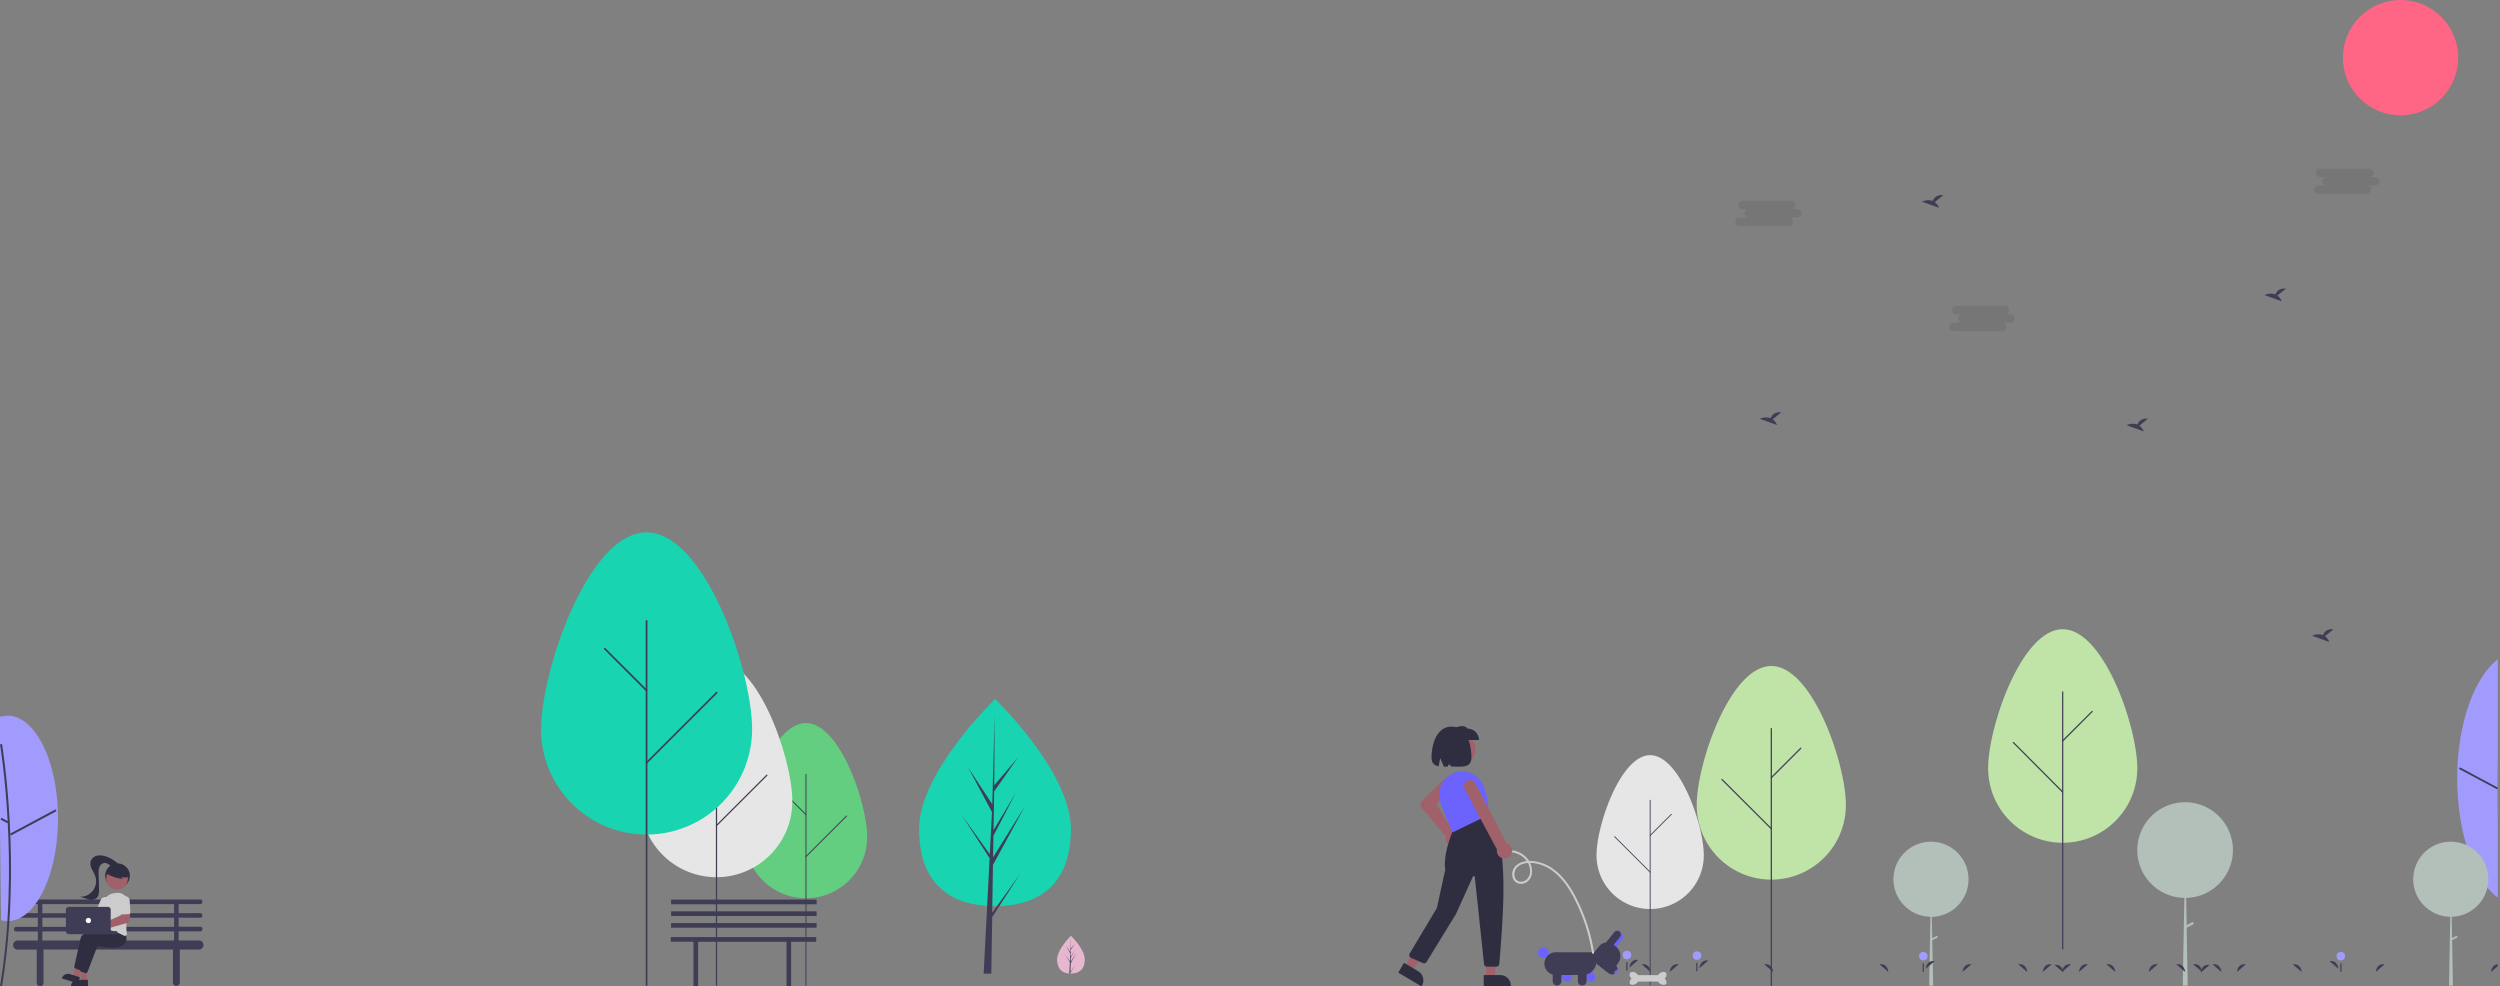 <svg id="Layer_1" data-name="Layer 1" xmlns="http://www.w3.org/2000/svg" xmlns:xlink="http://www.w3.org/1999/xlink" viewBox="0 0 1084.76 428"><rect x="0" y="0" width="1084.76" height="428" fill="#808080" stroke="none"/><defs><clipPath id="clip-path" transform="translate(-0.2 -62)"><rect width="1084" height="490" fill="none"/></clipPath></defs><g clip-path="url(#clip-path)"><path d="M1083.64,451.25c-10-7.69-17.25-27.84-17.25-51.46,0-23.44,7.16-43.46,17.49-51.64,1.46-1.16.07,27.61,0,55.14C1083.82,428.39,1085.19,452.43,1083.64,451.25Z" transform="translate(-0.2 -62)" fill="#a29bfe"/><rect x="1075.3" y="390.41" width="0.8" height="18.75" transform="translate(215.46 1097.58) rotate(-61.85)" fill="#3f3d56"/><path d="M1079.9,443.52a16.29,16.29,0,1,0-31.26,6.41l-.05-.05a16.47,16.47,0,0,0,3,4.59h0l.3.32a16.23,16.23,0,0,0,11.49,5l-.55,29.9h1.7l-.34-19.73,2.46-1.3-.38-.71-2.1,1.1-.16-9.26A16.28,16.28,0,0,0,1079.9,443.52Z" transform="translate(-0.2 -62)" fill="#b3bfb9"/><path d="M969.08,430.87A20.75,20.75,0,1,0,929.25,439l-.06-.06a20.68,20.68,0,0,0,3.78,5.85h0l.39.41A20.69,20.69,0,0,0,948,451.61l-.7,38.08h2.17L949,464.56l3.13-1.65-.47-.91L949,463.41l-.21-11.8a20.76,20.76,0,0,0,20.29-20.74Z" transform="translate(-0.2 -62)" fill="#b3bfb9"/><path d="M854.35,443.51a16.29,16.29,0,1,0-31.26,6.42l-.05-.06a16.25,16.25,0,0,0,3,4.59h0l.3.33a16.19,16.19,0,0,0,11.49,5l-.55,29.89H839L838.61,470l2.46-1.29-.37-.72-2.1,1.11-.17-9.26A16.29,16.29,0,0,0,854.35,443.51Z" transform="translate(-0.2 -62)" fill="#b3bfb9"/><circle cx="1041.6" cy="25.01" r="25.01" fill="#ff6584"/><rect x="892.98" y="420.63" width="9.36" height="2.48" transform="translate(-93.37 404.82) rotate(-27.77)" fill="#3f3d56"/><path d="M988.37,190.23l3.72-3c-2.89-.31-4.08,1.26-4.57,2.51a6.38,6.38,0,0,0-4.72.29l7.45,2.7a5.68,5.68,0,0,0-1.88-2.5Z" transform="translate(-0.2 -62)" fill="#3f3d56"/><path d="M769.37,243.92l3.72-3c-2.89-.32-4.08,1.26-4.57,2.51a6.33,6.33,0,0,0-4.72.29l7.45,2.7A5.68,5.68,0,0,0,769.37,243.92Z" transform="translate(-0.2 -62)" fill="#3f3d56"/><path d="M1009,338.06l3.72-3c-2.89-.32-4.08,1.26-4.56,2.5a6.33,6.33,0,0,0-4.72.3l7.45,2.7A5.65,5.65,0,0,0,1009,338Z" transform="translate(-0.2 -62)" fill="#3f3d56"/><path d="M928.5,246.69l3.72-3c-2.89-.32-4.08,1.26-4.56,2.51a6.33,6.33,0,0,0-4.72.29l7.45,2.7a5.64,5.64,0,0,0-1.89-2.5Z" transform="translate(-0.2 -62)" fill="#3f3d56"/><path d="M839.68,149.69l3.72-3c-2.89-.32-4.08,1.26-4.56,2.51a6.33,6.33,0,0,0-4.72.29l7.45,2.7a5.7,5.7,0,0,0-1.89-2.5Z" transform="translate(-0.2 -62)" fill="#3f3d56"/><path d="M835.78,482.36s.18-3.79,3.89-3.35" transform="translate(-0.2 -62)" fill="#3f3d56"/><circle cx="834.54" cy="414.9" r="1.86" fill="#a29bfe"/><rect x="834.23" y="418.02" width="0.52" height="3.67" fill="#3f3d56"/><path d="M707.2,481.84s.18-3.79,3.88-3.35" transform="translate(-0.2 -62)" fill="#3f3d56"/><circle cx="705.95" cy="414.38" r="1.86" fill="#a29bfe"/><rect x="705.65" y="417.5" width="0.52" height="3.67" fill="#3f3d56"/><path d="M737.57,482.1s.19-3.79,3.89-3.35" transform="translate(-0.2 -62)" fill="#3f3d56"/><circle cx="736.33" cy="414.64" r="1.86" fill="#a29bfe"/><rect x="736.02" y="417.76" width="0.52" height="3.67" fill="#3f3d56"/><path d="M886.56,483.74s.18-3.79,3.88-3.35" transform="translate(-0.2 -62)" fill="#3f3d56"/><path d="M851.73,483.74s.18-3.79,3.88-3.35" transform="translate(-0.2 -62)" fill="#3f3d56"/><path d="M724.71,483.74s.18-3.79,3.89-3.35" transform="translate(-0.2 -62)" fill="#3f3d56"/><path d="M902.27,483.74s.18-3.79,3.89-3.35" transform="translate(-0.2 -62)" fill="#3f3d56"/><path d="M894.94,483.74s.18-3.79,3.89-3.35" transform="translate(-0.2 -62)" fill="#3f3d56"/><path d="M879.81,483.74s-.18-3.79-3.89-3.35" transform="translate(-0.2 -62)" fill="#3f3d56"/><path d="M819.58,483.74s-.18-3.79-3.89-3.35" transform="translate(-0.2 -62)" fill="#3f3d56"/><path d="M769.56,483.74s-.19-3.79-3.89-3.35" transform="translate(-0.2 -62)" fill="#3f3d56"/><path d="M716.39,483.74s-.18-3.79-3.89-3.35" transform="translate(-0.2 -62)" fill="#3f3d56"/><path d="M918.05,483.74s-.18-3.79-3.89-3.35" transform="translate(-0.2 -62)" fill="#3f3d56"/><path d="M895.52,484s-.18-3.79-3.89-3.35" transform="translate(-0.2 -62)" fill="#3f3d56"/><path d="M1014.84,482.36s-.18-3.79-3.89-3.35" transform="translate(-0.2 -62)" fill="#3f3d56"/><circle cx="1015.69" cy="414.9" r="1.86" fill="#a29bfe"/><rect x="1015.47" y="418.02" width="0.52" height="3.67" fill="#3f3d56"/><path d="M964.07,483.74s-.18-3.79-3.89-3.35" transform="translate(-0.2 -62)" fill="#3f3d56"/><path d="M998.9,483.74s-.18-3.79-3.89-3.35" transform="translate(-0.2 -62)" fill="#3f3d56"/><path d="M948.35,483.74s-.18-3.79-3.88-3.35" transform="translate(-0.2 -62)" fill="#3f3d56"/><path d="M955.69,483.74s-.18-3.79-3.89-3.35" transform="translate(-0.2 -62)" fill="#3f3d56"/><path d="M970.81,483.74s.19-3.79,3.89-3.35" transform="translate(-0.2 -62)" fill="#3f3d56"/><path d="M1031.05,483.74s.18-3.79,3.89-3.35" transform="translate(-0.2 -62)" fill="#3f3d56"/><path d="M1081.07,483.74s.18-3.79,3.89-3.35" transform="translate(-0.2 -62)" fill="#3f3d56"/><path d="M932.58,483.74s.18-3.79,3.89-3.35" transform="translate(-0.2 -62)" fill="#3f3d56"/><path d="M955.1,484s.19-3.79,3.89-3.35" transform="translate(-0.2 -62)" fill="#3f3d56"/><path d="M780,152.78h-2.6a1.82,1.82,0,0,0,.17-3.63H756.36a1.82,1.82,0,0,0-.38,3.62h3a1.82,1.82,0,0,0,0,3.64h-3.63A1.82,1.82,0,1,0,755,160h21.39a1.82,1.82,0,0,0,.18-3.63H780a1.82,1.82,0,1,0,0-3.64Z" transform="translate(-0.2 -62)" fill="#252223" opacity="0.1" style="isolation:isolate"/><path d="M872.69,198.39H870.1a1.82,1.82,0,0,0,.17-3.63H849.09a1.82,1.82,0,0,0-.18,3.63h0a.49.49,0,0,0,.17,0h2.59a1.82,1.82,0,1,0,0,3.64h-3.63a1.82,1.82,0,1,0-.38,3.62h21.39a1.82,1.82,0,0,0,.17-3.63h3.46a1.82,1.82,0,0,0,0-3.64Z" transform="translate(-0.2 -62)" fill="#252223" opacity="0.1" style="isolation:isolate"/><path d="M1030.64,138.84h-2.59a1.82,1.82,0,0,0,.38-3.62h-.21a.49.49,0,0,0-.17,0h-21a1.82,1.82,0,1,0-.38,3.62h3a1.82,1.82,0,0,0-.27,3.63H1006a1.82,1.82,0,0,0-.17,3.63H1027a1.82,1.82,0,0,0,.38-3.62h3.25a1.82,1.82,0,0,0,.27-3.63h-.26Z" transform="translate(-0.2 -62)" fill="#252223" opacity="0.1" style="isolation:isolate"/><path d="M927.58,395.32c0-17.87-14.49-60.29-32.36-60.29s-32.36,42.42-32.36,60.29a32.36,32.36,0,0,0,64.72,0Z" transform="translate(-0.2 -62)" fill="#c0e3a8"/><path d="M895.22,474.05a.27.27,0,0,0,.26-.27V362.21a.27.27,0,0,0-.53,0V473.78a.27.27,0,0,0,.27.27Z" transform="translate(-0.2 -62)" fill="#3f3d56"/><path d="M895.22,383.75a.27.27,0,0,0,.19-.08l12.8-12.8a.27.27,0,0,0-.37-.38h0L895,383.3a.28.28,0,0,0,0,.38.32.32,0,0,0,.19.07Z" transform="translate(-0.2 -62)" fill="#3f3d56"/><path d="M895.22,405.93a.28.28,0,0,0,.26-.28.25.25,0,0,0-.08-.18L874,384a.28.28,0,0,0-.38,0,.29.29,0,0,0,0,.37L895,405.85a.27.27,0,0,0,.19.08Z" transform="translate(-0.2 -62)" fill="#3f3d56"/><path d="M801.14,411.27c0-17.87-14.49-60.28-32.36-60.28s-32.36,42.41-32.36,60.28a32.36,32.36,0,0,0,64.72.09v-.09Z" transform="translate(-0.2 -62)" fill="#c0e3a8"/><path d="M768.78,490a.27.27,0,0,0,.27-.27h0V378.16a.27.27,0,1,0-.54,0h0V489.73a.27.27,0,0,0,.27.27Z" transform="translate(-0.2 -62)" fill="#3f3d56"/><path d="M768.78,399.7a.26.26,0,0,0,.19-.07l12.81-12.81a.27.27,0,0,0-.38-.38h0l-12.81,12.81a.28.28,0,0,0,0,.38A.26.26,0,0,0,768.78,399.7Z" transform="translate(-0.2 -62)" fill="#3f3d56"/><path d="M768.78,421.88a.28.28,0,0,0,.26-.29.28.28,0,0,0-.07-.17L747.52,400a.26.26,0,0,0-.37.08.27.27,0,0,0,0,.3L768.6,421.8a.25.25,0,0,0,.18.08Z" transform="translate(-0.2 -62)" fill="#3f3d56"/><path d="M739.48,433c0-12.84-10.41-43.32-23.27-43.32s-23.27,30.5-23.27,43.32a23.27,23.27,0,0,0,46.54.31Z" transform="translate(-0.2 -62)" fill="#e6e6e6"/><path d="M716.21,489.6a.2.2,0,0,0,.19-.2V409.23a.2.2,0,0,0-.19-.19.2.2,0,0,0-.19.19h0V489.4a.19.19,0,0,0,.18.2Z" transform="translate(-0.2 -62)" fill="#3f3d56"/><path d="M716.21,424.71a.16.16,0,0,0,.13-.06l9.21-9.2a.19.19,0,0,0,0-.25l0,0a.2.2,0,0,0-.27,0h0l-9.21,9.2a.2.2,0,0,0,0,.28A.19.19,0,0,0,716.21,424.71Z" transform="translate(-0.2 -62)" fill="#3f3d56"/><path d="M716.21,440.64a.2.2,0,0,0,.19-.19h0a.16.16,0,0,0-.06-.13L700.92,424.9a.2.2,0,0,0-.27,0,.19.19,0,0,0,0,.25l0,0h0l15.42,15.41A.2.2,0,0,0,716.21,440.64Z" transform="translate(-0.2 -62)" fill="#3f3d56"/><path d="M680.23,488.06a1.88,1.88,0,0,0,1.88-1.88h0a1.89,1.89,0,0,0-.26-.95h0l-2.63-4.5-3.26,1.9,2.64,4.5a1.88,1.88,0,0,0,1.63.93Z" transform="translate(-0.2 -62)" fill="#6c63ff"/><circle cx="669.68" cy="413.45" r="2.32" fill="#6c63ff"/><path d="M690.44,488.06a1.88,1.88,0,0,0,1.62-2.84l-2.64-4.5-3.25,1.91,2.64,4.5A1.88,1.88,0,0,0,690.44,488.06Z" transform="translate(-0.2 -62)" fill="#6c63ff"/><path d="M675.25,485.05h11.69a6,6,0,0,0,6-6v-1.77a2.1,2.1,0,0,0-2.09-2.09h-15.6a4.93,4.93,0,1,0,0,9.86Z" transform="translate(-0.2 -62)" fill="#3f3d56"/><path d="M675.8,489.6a1.89,1.89,0,0,0,1.89-1.89h0v-5.22h-3.77v5.22a1.88,1.88,0,0,0,1.87,1.89Z" transform="translate(-0.2 -62)" fill="#3f3d56"/><path d="M686.74,489.6a1.89,1.89,0,0,0,1.89-1.89h0v-5.22h-3.77v5.22a1.88,1.88,0,0,0,1.87,1.89Z" transform="translate(-0.2 -62)" fill="#3f3d56"/><path d="M696.38,471.81l3.62,2.9,3.82-4.75a2.32,2.32,0,0,0-3.54-3l-.08.1Z" transform="translate(-0.2 -62)" fill="#6c63ff"/><path d="M691.27,478.76l6,4.81a1.68,1.68,0,0,0,2.35-.26l2.52-3.13a5.33,5.33,0,0,0-.82-7.49l-1-.77a4.47,4.47,0,0,0-6.28.68L691,476.4a1.67,1.67,0,0,0,.25,2.35h0Z" transform="translate(-0.2 -62)" fill="#3f3d56"/><path d="M696.38,471.81l2.49,2,4.27-5.32a1.6,1.6,0,0,0-2.34-2.18c-.06.06-.1.12-.15.18Z" transform="translate(-0.2 -62)" fill="#3f3d56"/><path d="M691.63,479l6.56,5.27a2.32,2.32,0,0,0,3-3.54l-.1-.08-6.55-5.26Z" transform="translate(-0.2 -62)" fill="#3f3d56"/><ellipse cx="701.31" cy="483.73" rx="0.98" ry="0.54" transform="translate(-115.2 665.61) rotate(-51.23)" fill="#6c63ff"/><path d="M719.3,486.52a2.79,2.79,0,0,0,2.79,2.79h0c1.54,0,1.6-1.4.39-2.79,1.21-.8,1.15-2.79-.39-2.79a2.79,2.79,0,0,0-2.8,2.78Z" transform="translate(-0.2 -62)" fill="#ccc"/><path d="M711.32,486.52a2.79,2.79,0,0,1-2.79,2.79h0c-1.54,0-1.6-1.4-.4-2.79-1.2-.8-1.14-2.79.4-2.79a2.79,2.79,0,0,1,2.8,2.78Z" transform="translate(-0.2 -62)" fill="#ccc"/><rect x="709.52" y="423.12" width="11.18" height="2.79" fill="#ccc"/><path d="M653.68,432c4.8-1.08,10.25,2.68,10.42,7.73a4.88,4.88,0,0,1-1.46,3.88,3.6,3.6,0,0,1-3.41.81c-2.25-.75-2.37-3.88-1.16-5.55,1.63-2.26,4.86-2.65,7.42-2.38a17.69,17.69,0,0,1,8.61,3.58c5,3.78,8.19,9.55,10.77,15.13a76.37,76.37,0,0,1,5.71,18c.15.78.28,1.56.4,2.34a.45.45,0,0,0,.56.31h0a.46.46,0,0,0,.31-.56,77.63,77.63,0,0,0-5.8-19.61c-2.7-6.05-6.1-12.32-11.52-16.36a18.33,18.33,0,0,0-9.26-3.71c-2.84-.25-6.2.35-8,2.82-1.39,1.94-1.25,5.18.91,6.54a4.1,4.1,0,0,0,3.92.08,5,5,0,0,0,2.64-3.28,8.35,8.35,0,0,0-2.38-7.85,10.11,10.11,0,0,0-7.07-3,9.31,9.31,0,0,0-1.9.23c-.57.13-.32,1,.25.87Z" transform="translate(-0.2 -62)" fill="#ccc"/><circle cx="633.09" cy="325.11" r="7.13" fill="#a0616a"/><path d="M633.75,427.09a3.19,3.19,0,0,0-2.06-4,2,2,0,0,0-.35-.09,2.1,2.1,0,0,0-.43-.05l-7.51-12.06,6.86-6.52a2.74,2.74,0,0,0-3.61-4.12l-.19.18L617,409.75h0a2.46,2.46,0,0,0,.18,3L627.7,425.2a1.67,1.67,0,0,1-.08.3,3.2,3.2,0,0,0,2.51,3.76l.36.05h.27A3.18,3.18,0,0,0,633.75,427.09Z" transform="translate(-0.2 -62)" fill="#a0616a"/><path d="M645,486.35h3.56l1.69-13.73H645Z" transform="translate(-0.2 -62)" fill="#a0616a"/><path d="M644,490h11.76v-.29a4.6,4.6,0,0,0-4.6-4.62H644Z" transform="translate(-0.2 -62)" fill="#2f2e41"/><path d="M609.66,481.43l3.06,1.82,8.48-10.93-4.52-2.69Z" transform="translate(-0.2 -62)" fill="#a0616a"/><path d="M617,490l.15-.25a4.62,4.62,0,0,0-1.6-6.32l-6.15-3.66L606.91,484Z" transform="translate(-0.2 -62)" fill="#2f2e41"/><path d="M650.74,480.3c2.38-28.07,3.8-54.15-4.91-64.8l-.07-.08-14.67,5.87h0c-.05.11-4.93,10.84-3.79,18.06L623.66,456l-11.8,19.75a1.3,1.3,0,0,0,.44,1.78h0l.15.08,5.13,2.25a1.32,1.32,0,0,0,1.64-.51l12.82-20.92,7.25-16.05a.44.44,0,0,1,.58-.22.45.45,0,0,1,.25.35l4,37.77a1.3,1.3,0,0,0,1.3,1.17h4a1.31,1.31,0,0,0,1.3-1.2Z" transform="translate(-0.2 -62)" fill="#2f2e41"/><path d="M645.78,415.73h.07v-.08A24.73,24.73,0,0,0,643.93,403a10.06,10.06,0,0,0-11.67-6h0a10,10,0,0,0-6.4,4.93,9.9,9.9,0,0,0-.69,8,141.38,141.38,0,0,0,5.32,13.1l.06.13Z" transform="translate(-0.2 -62)" fill="#6c63ff"/><path d="M656.33,431.64a3.26,3.26,0,0,0-2.34-3.56l-13.71-26.34a2.63,2.63,0,0,0-4.51,2.71v.06l14,26.15a3.93,3.93,0,0,0-.06.48,3.3,3.3,0,0,0,3.2,3.37H653a3.3,3.3,0,0,0,2.52-1.24,3.2,3.2,0,0,0,.69-1.64Z" transform="translate(-0.2 -62)" fill="#a0616a"/><path d="M641.94,383.08H630.62v-4.93c2.48-1,4.91-1.83,6.38,0A5,5,0,0,1,641.94,383.08Z" transform="translate(-0.2 -62)" fill="#2f2e41"/><path d="M630,377.28c-6.77,0-8.66,8.48-8.66,13.27,0,2.67,1.2,3.62,3.1,3.95l.67-3.58,1.57,3.73h1.67l.53-1.1,1.19,1.08c4.75,0,8.59.7,8.59-4.07S637,377.28,630,377.28Z" transform="translate(-0.2 -62)" fill="#2f2e41"/><path d="M464.86,421.7c0,24.82-14.75,33.48-32.94,33.48S399,446.52,399,421.7,432,365.33,432,365.33,464.86,396.89,464.86,421.7Z" transform="translate(-0.2 -62)" fill="#19d4b0"/><path d="M430.72,458.06l.33-20.77,14-25.69L431.1,434l.16-9.33,9.67-18.59L431.3,422.2h0l.27-16.8,10.36-14.8-10.32,12.16.17-30.79-1.07,40.76.09-1.68L420.26,395l10.37,19.36-1,18.76v-.5l-12.15-17,12.11,18.74-.12,2.34h0v.19L427,484.48h3.33l.4-24.58,12.08-18.68Z" transform="translate(-0.2 -62)" fill="#3f3d56"/><path d="M470.89,478.31c0,4.54-2.7,6.12-6,6.12h-.69c-3-.21-5.33-1.88-5.33-6.1s5.58-9.88,6-10.28h0S470.89,473.77,470.89,478.31Z" transform="translate(-0.2 -62)" fill="#e6b7cf"/><path d="M464.64,483.74l2.2-3.08-2.21,3.42v.35h-.46l.23-4.54h0v-.43L462.21,476l2.22,3.1v.09l.18-3.43-1.9-3.54,1.92,2.94.18-7.11h0v5.61l1.89-2.23-1.9,2.71v3.07l1.76-2.95-1.77,3.41v1.7l2.56-4.1-2.57,4.7Z" transform="translate(-0.2 -62)" fill="#3f3d56"/><path d="M323.35,425.18c0-14.66,11.89-49.44,26.56-49.44s26.56,34.78,26.56,49.44a26.56,26.56,0,0,1-53.12,0Z" transform="translate(-0.2 -62)" fill="#63ce80"/><path d="M349.91,489.76a.21.21,0,0,1-.21-.21h0V398a.21.21,0,0,1,.2-.22h0a.22.22,0,0,1,.22.22h0v91.51a.22.22,0,0,1-.22.22h0Z" transform="translate(-0.2 -62)" fill="#3f3d56"/><path d="M349.91,415.7a.21.21,0,0,1-.15-.07l-10.52-10.5a.23.23,0,0,1,0-.31.21.21,0,0,1,.3,0h0l10.52,10.51a.2.2,0,0,1,0,.28l0,0a.21.21,0,0,1-.15.07Z" transform="translate(-0.2 -62)" fill="#3f3d56"/><path d="M349.91,433.88a.22.22,0,0,1-.22-.22h0a.21.21,0,0,1,.07-.15l17.6-17.6a.23.23,0,0,1,.31,0,.21.21,0,0,1,0,.3h0l-17.6,17.6A.23.23,0,0,1,349.91,433.88Z" transform="translate(-0.2 -62)" fill="#3f3d56"/><path d="M278.15,409.68c0-18.17,14.75-61.31,32.94-61.31S344,391.51,344,409.68a32.94,32.94,0,0,1-65.88,0Z" transform="translate(-0.2 -62)" fill="#e6e6e6"/><path d="M311.09,489.76a.27.27,0,0,1-.27-.27V376a.27.27,0,0,1,.27-.27.28.28,0,0,1,.27.27V489.49a.27.27,0,0,1-.27.27Z" transform="translate(-0.2 -62)" fill="#3f3d56"/><path d="M311.09,397.92a.27.27,0,0,1-.19-.08l-13-13a.26.26,0,0,1,0-.38.26.26,0,0,1,.34,0h0l13,13a.28.28,0,0,1,0,.38.27.27,0,0,1-.19.08Z" transform="translate(-0.2 -62)" fill="#3f3d56"/><path d="M311.09,420.47a.27.27,0,0,1-.27-.27.27.27,0,0,1,.08-.19l21.83-21.81a.27.27,0,0,1,.43.33l0,0h0L311.3,420.37A.23.23,0,0,1,311.09,420.47Z" transform="translate(-0.2 -62)" fill="#3f3d56"/><path d="M235,378.32C235,353,255.45,293,280.74,293s45.8,60,45.8,85.32a45.8,45.8,0,1,1-91.6,0Z" transform="translate(-0.2 -62)" fill="#19d4b0"/><path d="M280.75,489.76a.38.38,0,0,1-.38-.38h0V331.47a.38.38,0,0,1,.36-.4h0a.38.38,0,0,1,.39.35h0v158a.38.38,0,0,1-.36.38Z" transform="translate(-0.2 -62)" fill="#3f3d56"/><path d="M280.75,362a.39.39,0,0,1-.27-.11l-18.13-18.13a.39.39,0,0,1,0-.53.37.37,0,0,1,.52,0h0L281,361.31a.37.37,0,0,1,0,.52h0a.39.39,0,0,1-.27.11Z" transform="translate(-0.2 -62)" fill="#3f3d56"/><path d="M280.75,393.34a.38.38,0,0,1-.38-.38h0a.36.36,0,0,1,.11-.26l30.36-30.36a.39.39,0,0,1,.53-.11.38.38,0,0,1,.1.53l-.08.09h0L281,393.23a.39.39,0,0,1-.27.11Z" transform="translate(-0.2 -62)" fill="#3f3d56"/><path d="M87.07,460.22a1,1,0,0,0,0-2H77.71v-3.94h9.36a1,1,0,0,0,0-2H7.25a1,1,0,0,0,0,2h9.36v3.94H7.25a1,1,0,0,0,0,2h9.36v3.95H7.25a1,1,0,0,0,0,2h9.36v3.94H8.23a2,2,0,1,0,0,3.94h8a1.37,1.37,0,0,0-.09.49v13.8a1.48,1.48,0,1,0,2.95.24,1,1,0,0,0,0-.24v-13.8A1.26,1.26,0,0,0,19,474H75.33a1.37,1.37,0,0,0-.09.49v13.8a1.5,1.5,0,0,0,3,0h0v-13.8a1.37,1.37,0,0,0-.09-.49h8a2,2,0,1,0,0-3.94H77.71v-3.94h9.36a1,1,0,1,0,0-2H77.71v-3.95Zm-68.49-5.91H75.74v3.94H18.58Zm57.16,15.77H18.58v-3.94H75.74Zm0-5.92H18.58v-3.94H75.74Z" transform="translate(-0.2 -62)" fill="#3f3d56"/><circle cx="50.98" cy="379.98" r="5.36" fill="#2f2e41"/><path d="M37.85,487.82H35.5l-1.11-9h3.46Z" transform="translate(-0.2 -62)" fill="#a0616a"/><path d="M33.83,487.15h4.52V490H31a2.86,2.86,0,0,1,2.85-2.85h0Z" transform="translate(-0.2 -62)" fill="#2f2e41"/><path d="M34.19,486.51l-2.24-.7,1.64-9,3.3,1Z" transform="translate(-0.2 -62)" fill="#a0616a"/><path d="M30.55,484.67,34.87,486,34,488.74l-7-2.21a2.85,2.85,0,0,1,3.57-1.86Z" transform="translate(-0.2 -62)" fill="#2f2e41"/><path d="M35,482.9a.76.76,0,0,1-.3,0L33,482.25a.85.85,0,0,1-.53-1c.43-1.95,1.91-8.6,2.72-12.17,1-4.23,15-5,15.59-5.05h0l1.58,2c.57,1.83.39,3.26-.54,4.25-2.7,2.88-10.78,1.09-11.74.87l-4.29,11.26A.88.88,0,0,1,35,482.9Z" transform="translate(-0.2 -62)" fill="#2f2e41"/><path d="M37.44,484.24a1,1,0,0,1-.3-.05l-1.73-.65a.85.85,0,0,1-.54-1c.44-2,1.92-8.6,2.73-12.17,1-4.23,15-5,15.58-5.05h0l1.58,2c.57,1.83.39,3.26-.53,4.25-2.7,2.88-10.78,1.09-11.74.87l-4.3,11.26A.86.86,0,0,1,37.44,484.24Z" transform="translate(-0.2 -62)" fill="#2f2e41"/><path d="M32.45,456.69a2.26,2.26,0,0,1,.16.26l9.44,1,1.36-1.86,3.08,1.68-2.67,4.52-11.57-3a2,2,0,1,1,0-2.88,1.54,1.54,0,0,1,.17.19Z" transform="translate(-0.2 -62)" fill="#a0616a"/><path d="M54.37,468.07A.94.94,0,0,1,54,468a28.1,28.1,0,0,0-9-3,.83.83,0,0,1-.59-.33.92.92,0,0,1-.16-.68,53.09,53.09,0,0,0,.92-9.5,4.72,4.72,0,0,1,3.56-4.69h0a15.18,15.18,0,0,1,1.9-.37,4.74,4.74,0,0,1,5.3,4.11h0a4.63,4.63,0,0,1,0,1.39c-.61,3.6-1.22,8.63-.69,12.14a.85.85,0,0,1-.35.83.81.81,0,0,1-.5.16Z" transform="translate(-0.2 -62)" fill="#ccc"/><path d="M45.36,458.91a.8.8,0,0,1-.34-.07l-2.46-1.06a.87.87,0,0,1-.45-1.14l1.9-4.39A2.2,2.2,0,0,1,48,454l-1.9,4.39a.86.86,0,0,1-.79.52Z" transform="translate(-0.2 -62)" fill="#ccc"/><circle cx="50.78" cy="381.24" r="4.7" fill="#a0616a"/><path d="M46.2,440.93a17.19,17.19,0,0,0,7.33,2.42l-.77-.93a5.92,5.92,0,0,0,1.76.35,2,2,0,0,0,1.56-.74,1.79,1.79,0,0,0,.12-1.65,3.45,3.45,0,0,0-1.06-1.33,6.33,6.33,0,0,0-5.9-1.05,3.71,3.71,0,0,0-1.77,1.13c-.44.55-1.3,1-1.07,1.71Z" transform="translate(-0.2 -62)" fill="#2f2e41"/><path d="M51.77,437.14a14.25,14.25,0,0,0-5.25-3.4,7.41,7.41,0,0,0-4-.5,3.82,3.82,0,0,0-3,2.49A4.79,4.79,0,0,0,40,439a33.38,33.38,0,0,1,1.48,3,6.79,6.79,0,0,1-6.83,9.1,33.58,33.58,0,0,1,3.79,1.12,4,4,0,0,0,3.73-.61c1-1,1-2.54,1-3.93L43,441.39a7.9,7.9,0,0,1,.32-3.13,2.68,2.68,0,0,1,2.34-1.84,3.87,3.87,0,0,1,2.15,1,4.32,4.32,0,0,0,2.11,1.06c.8.07,1.71-.52,1.65-1.32" transform="translate(-0.2 -62)" fill="#2f2e41"/><path d="M43.08,466.86a2.11,2.11,0,0,1,0-4.22,2.21,2.21,0,0,1,.84.17h0l.25.13,8.56-3.85.24-2.32,3.69-.1v3.87a2.08,2.08,0,0,1-1.5,2l-10,2.84a1.18,1.18,0,0,1-.07.2,2.09,2.09,0,0,1-1.94,1.3Z" transform="translate(-0.2 -62)" fill="#a0616a"/><path d="M56.33,458.56a.67.67,0,0,1-.34.09l-2.68.17a.86.86,0,0,1-.91-.81h0l-.29-4.77a2.2,2.2,0,1,1,4.38-.41.91.91,0,0,1,0,.17l.29,4.77a.87.87,0,0,1-.46.82Z" transform="translate(-0.2 -62)" fill="#ccc"/><path d="M50.51,467.34H35.4a.67.67,0,0,1-.67-.67h0a.67.67,0,0,1,.67-.67H50.51a.67.67,0,0,1,.67.67h0a.67.67,0,0,1-.67.67Z" transform="translate(-0.2 -62)" fill="#3f3d56"/><path d="M28.8,466.1v-9.38a1.24,1.24,0,0,1,1.2-1.24H47a1.23,1.23,0,0,1,1.24,1.22v9.4A1.25,1.25,0,0,1,47,467.34H30A1.24,1.24,0,0,1,28.8,466.1Z" transform="translate(-0.2 -62)" fill="#3f3d56"/><circle cx="38.36" cy="399.41" r="1.15" fill="#fff"/><path d="M354.41,468.61H291.26v2h9.85V490h2V470.65h38.36V490h2V470.65h10.87Z" transform="translate(-0.2 -62)" fill="#3f3d56"/><rect x="291.19" y="400.51" width="63.15" height="2.04" fill="#3f3d56"/><rect x="291.19" y="395.42" width="63.15" height="2.04" fill="#3f3d56"/><rect x="291.19" y="390.33" width="63.15" height="2.04" fill="#3f3d56"/><path d="M3.51,372.54c12.07,0,21.85,20,21.85,44.57s-9.78,44.57-21.85,44.57a22.6,22.6,0,0,1-2.83-.37l-.48-40v-48.3A18.52,18.52,0,0,1,3.51,372.54Z" transform="translate(-0.2 -62)" fill="#a29bfe"/><path d="M1.08,490c8.74-52.43.09-104.66,0-105.18L.21,385c.09.52,8.71,52.62,0,104.89Z" transform="translate(-0.2 -62)" fill="#3f3d56"/><rect x="1.7" y="416.33" width="0.88" height="3.4" transform="translate(-367.69 160.76) rotate(-61.86)" fill="#3f3d56"/><rect x="3.42" y="418.41" width="22.4" height="0.88" transform="translate(-196.14 -5.52) rotate(-28.16)" fill="#3f3d56"/></g></svg>